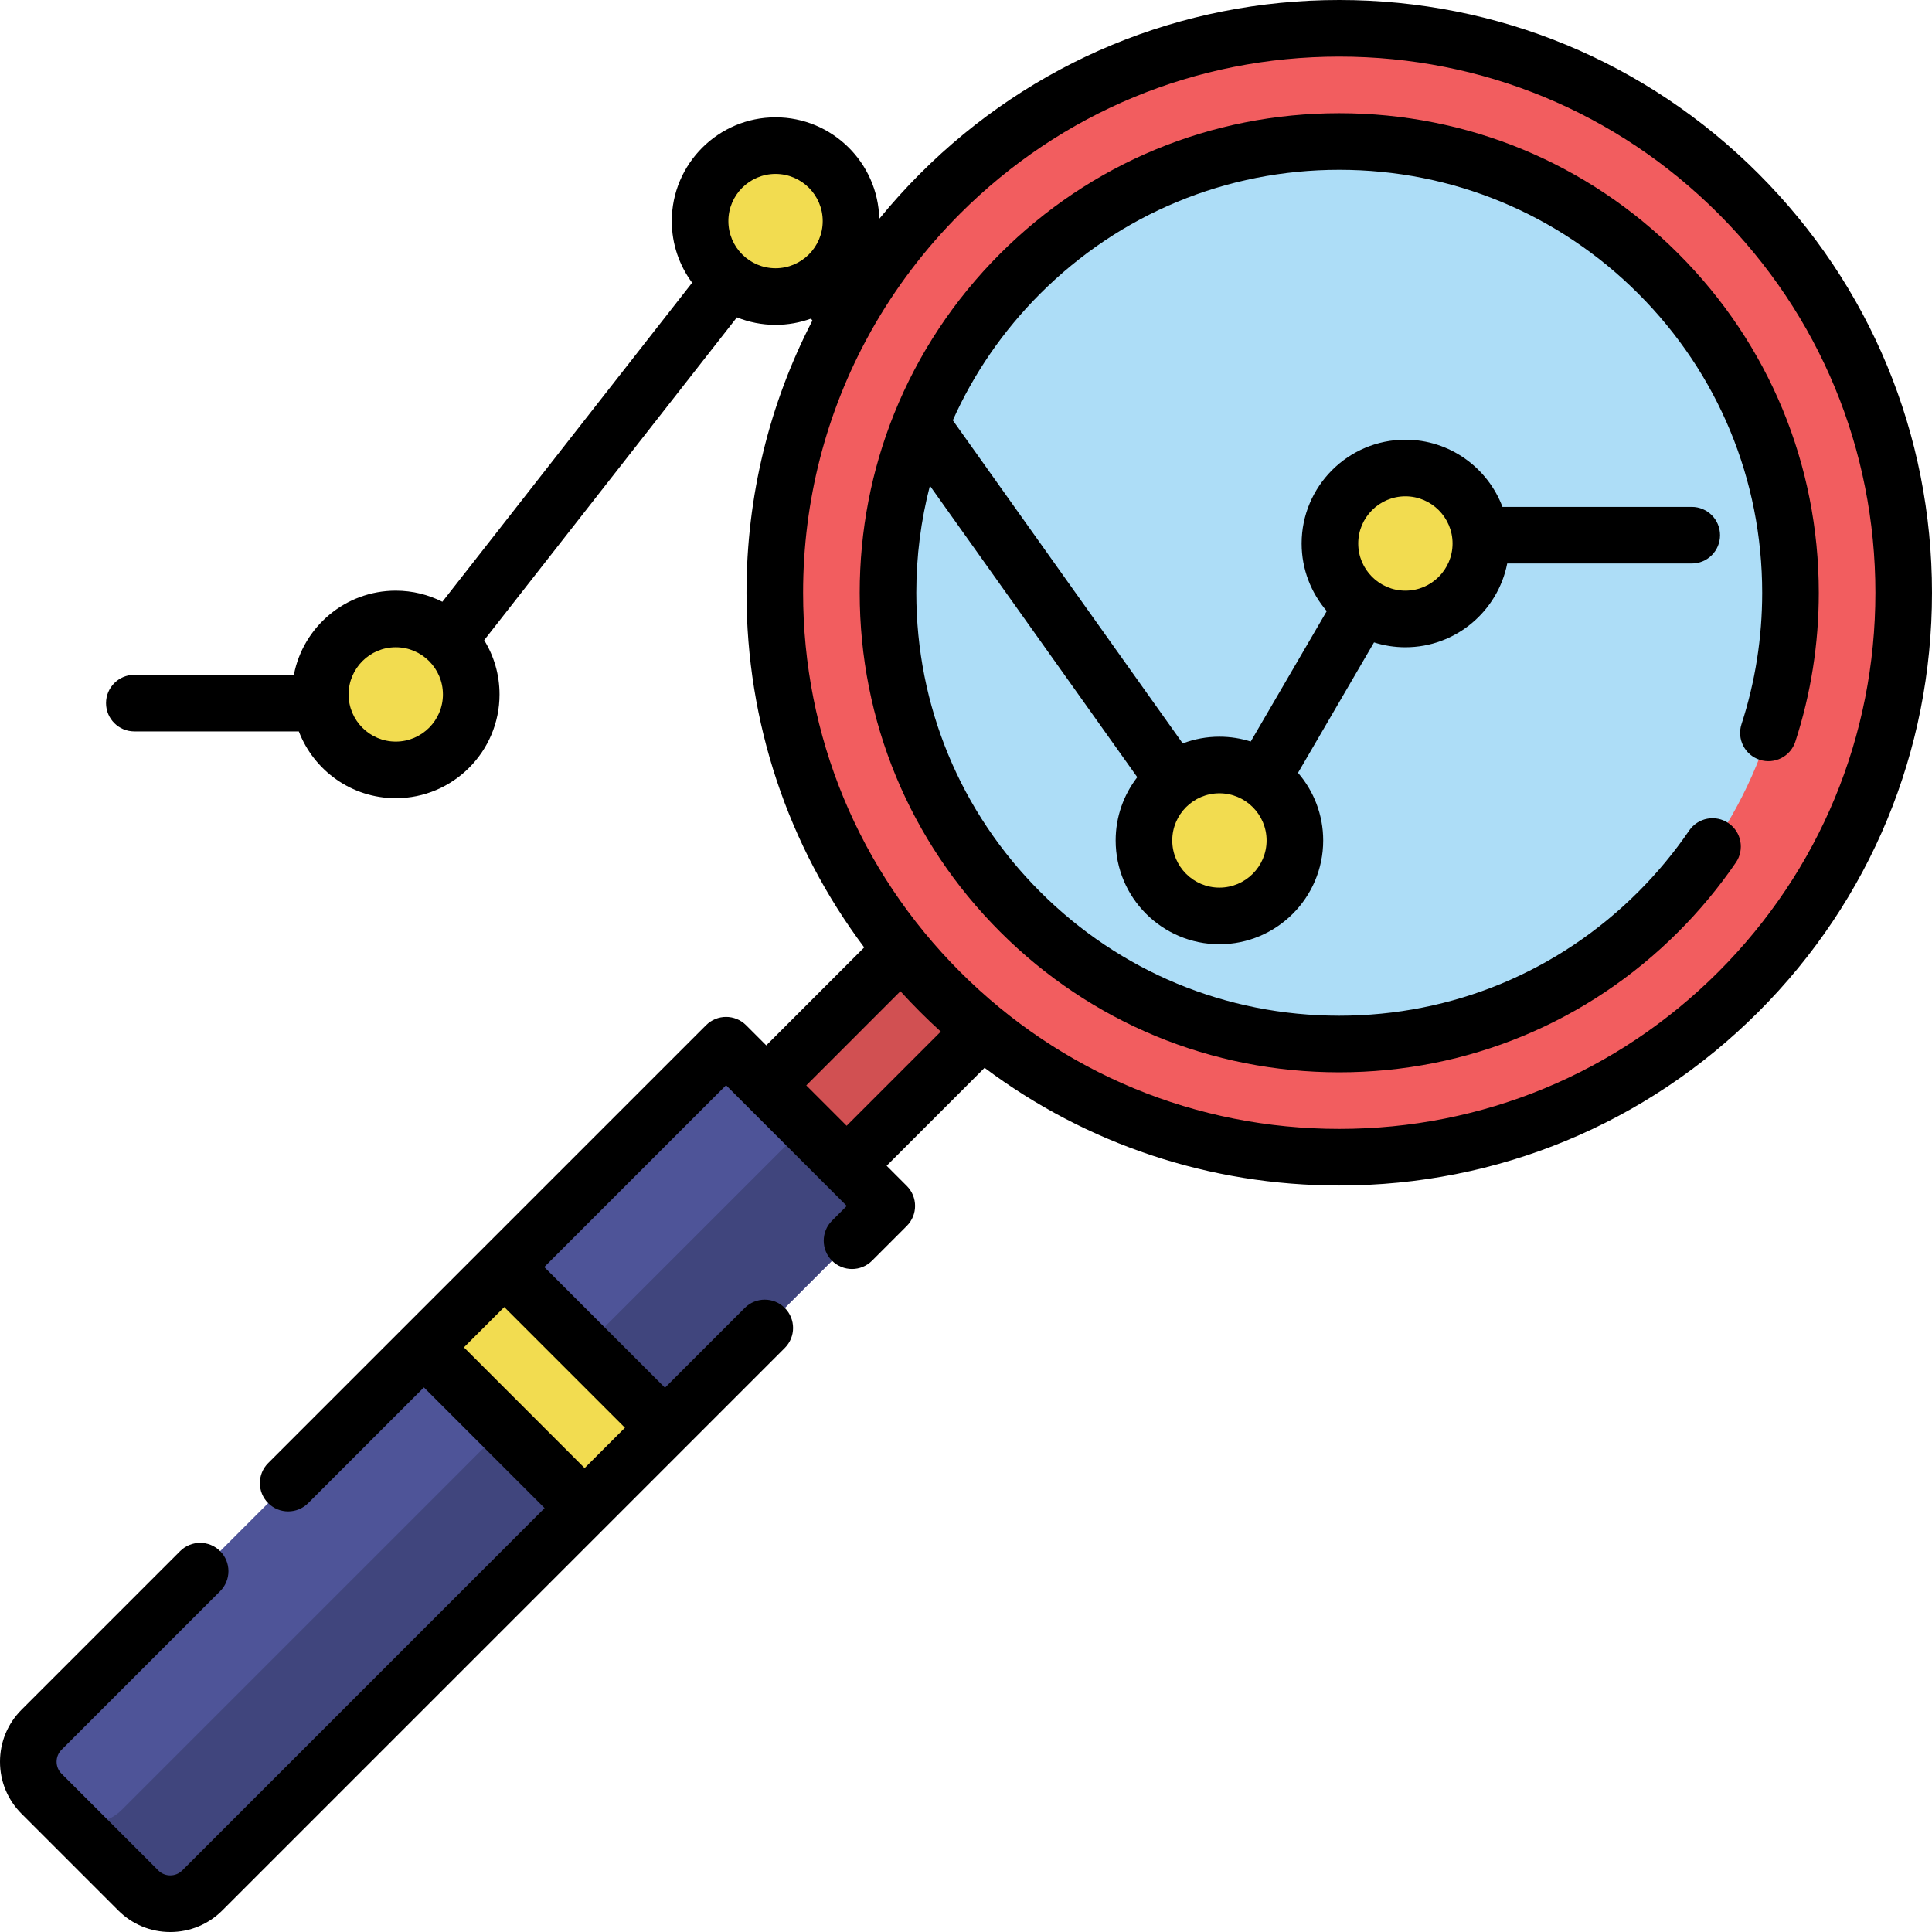 <?xml version="1.0" encoding="iso-8859-1"?>
<!-- Generator: Adobe Illustrator 19.0.0, SVG Export Plug-In . SVG Version: 6.00 Build 0)  -->
<svg version="1.1" id="Capa_1" xmlns="http://www.w3.org/2000/svg" xmlns:xlink="http://www.w3.org/1999/xlink" x="0px" y="0px"
	 viewBox="0 0 512 512" style="enable-background:new 0 0 512 512;" xml:space="preserve">
<rect x="217.076" y="240.317" transform="matrix(0.707 0.707 -0.707 0.707 265.883 -82.176)" style="fill:#D15052;" width="30.12" height="79.089"/>
<circle style="fill:#F25D5F;" cx="354.92" cy="157.09" r="149.59"/>
<path style="fill:#ADDDF7;" d="M354.915,276.67c31.942,0,61.973-12.439,84.56-35.026c22.587-22.586,35.025-52.617,35.025-84.559
	c0-31.943-12.438-61.973-35.025-84.56C416.888,49.939,386.857,37.5,354.915,37.5s-61.973,12.439-84.56,35.025
	c-22.587,22.587-35.025,52.617-35.025,84.56c0,31.942,12.438,61.973,35.025,84.559C292.942,264.231,322.973,276.67,354.915,276.67z"
	/>
<path style="fill:#4E5498;" d="M11.015,475.363l25.622,25.622c4.686,4.686,12.284,4.686,16.971,0l181.401-181.401l-42.593-42.593
	L11.015,458.392C6.328,463.079,6.328,470.677,11.015,475.363z"/>
<path style="fill:#40457D;" d="M213.662,298.237L32.261,479.639c-4.687,4.686-12.284,4.686-16.971,0l21.347,21.347
	c4.686,4.686,12.284,4.686,16.971,0l181.401-181.401L213.662,298.237z"/>
<g>
	
		<rect x="114.162" y="352.665" transform="matrix(0.707 0.707 -0.707 0.707 302.28 5.682)" style="fill:#F2DC50;" width="60.239" height="30.12"/>
	<circle style="fill:#F2DC50;" cx="104.88" cy="184.03" r="20"/>
	<circle style="fill:#F2DC50;" cx="205.53" cy="58.59" r="20"/>
	<circle style="fill:#F2DC50;" cx="323.16" cy="222.73" r="20"/>
	<circle style="fill:#F2DC50;" cx="372.44" cy="144.03" r="20"/>
</g>
<path d="M465.991,46.009C436.321,16.34,396.874,0,354.915,0s-81.406,16.34-111.076,46.009c-3.835,3.835-7.443,7.837-10.826,11.983
	c-0.321-14.887-12.522-26.902-27.485-26.902c-15.163,0-27.5,12.337-27.5,27.5c0,6.114,2.008,11.766,5.396,16.338l-66.192,84.544
	c-3.717-1.877-7.911-2.941-12.351-2.941c-13.385,0-24.562,9.615-27,22.3H35.6c-4.143,0-7.5,3.357-7.5,7.5s3.357,7.5,7.5,7.5h43.593
	c3.957,10.337,13.977,17.7,25.688,17.7c15.163,0,27.5-12.337,27.5-27.5c0-5.267-1.491-10.191-4.07-14.378l66.978-85.548
	c3.167,1.276,6.621,1.985,10.24,1.985c3.299,0,6.464-0.585,9.397-1.655l0.37,0.52c-11.411,22.026-17.465,46.611-17.465,72.13
	c0,34.341,10.951,66.995,31.191,93.988l-25.954,25.962l-5.347-5.347c-2.93-2.928-7.678-2.928-10.607,0l0,0L71.066,387.733l0,0
	c-2.929,2.93-2.929,7.678,0,10.607c1.465,1.464,3.385,2.196,5.304,2.196s3.839-0.732,5.304-2.196l30.663-30.663l31.986,31.986
	l-96.019,96.019c-0.85,0.85-1.979,1.317-3.182,1.317c-1.201,0-2.331-0.468-3.182-1.318L16.318,470.06
	c-0.85-0.85-1.318-1.98-1.318-3.182s0.468-2.332,1.318-3.182l42.022-42.022c2.929-2.93,2.929-7.678,0-10.607
	c-2.93-2.928-7.678-2.928-10.607,0L5.712,453.089C2.028,456.771,0,461.669,0,466.878c0,5.208,2.028,10.105,5.712,13.789
	l25.622,25.621c3.683,3.684,8.579,5.712,13.788,5.712c5.21,0,10.106-2.028,13.789-5.711l149.064-149.063
	c2.929-2.93,2.929-7.678,0-10.607c-2.929-2.927-7.677-2.929-10.607,0l-21.142,21.142l-31.987-31.986l48.176-48.176l31.986,31.986
	l-3.909,3.91c-2.929,2.929-2.929,7.678,0.001,10.606c2.928,2.928,7.677,2.929,10.606-0.001l9.212-9.213
	c2.929-2.929,2.929-7.677,0-10.606l-5.339-5.339l25.955-25.962c26.992,20.239,59.646,31.19,93.987,31.19
	c41.959,0,81.406-16.34,111.076-46.009c29.67-29.67,46.01-69.117,46.01-111.076S495.66,75.679,465.991,46.009z M165.62,378.367
	l-10.69,10.69l-31.986-31.986l10.689-10.689L165.62,378.367z M104.881,196.53c-6.893,0-12.5-5.607-12.5-12.5s5.607-12.5,12.5-12.5
	s12.5,5.607,12.5,12.5S111.773,196.53,104.881,196.53z M193.028,58.59c0-6.893,5.607-12.5,12.5-12.5s12.5,5.607,12.5,12.5
	s-5.607,12.5-12.5,12.5S193.028,65.482,193.028,58.59z M224.367,298.335l-10.694-10.694l24.947-24.954
	c1.691,1.859,3.429,3.685,5.219,5.474c1.79,1.79,3.617,3.528,5.476,5.22L224.367,298.335z M455.384,257.554
	c-26.836,26.837-62.517,41.616-100.469,41.616s-73.633-14.779-100.469-41.616c-26.837-26.836-41.616-62.517-41.616-100.469
	c0-24.407,6.122-47.871,17.623-68.651c0.164-0.258,0.31-0.525,0.44-0.799c6.31-11.228,14.196-21.663,23.553-31.019
	C281.282,29.779,316.963,15,354.915,15s73.633,14.779,100.469,41.616C482.221,83.452,497,119.133,497,157.085
	S482.221,230.718,455.384,257.554z"/>
<path d="M444.778,67.223C420.774,43.22,388.86,30,354.915,30s-65.858,13.219-89.863,37.222
	c-12.302,12.302-21.763,26.686-28.071,42.352c-0.018,0.046-0.038,0.091-0.055,0.137c-5.964,14.863-9.095,30.876-9.095,47.374
	c0,33.946,13.219,65.859,37.222,89.863c24.004,24.003,55.918,37.223,89.863,37.223s65.859-13.22,89.863-37.223
	c5.654-5.655,10.786-11.839,15.255-18.38c2.336-3.421,1.457-8.087-1.963-10.424c-3.42-2.336-8.088-1.457-10.424,1.963
	c-3.944,5.774-8.478,11.236-13.476,16.233c-21.17,21.171-49.317,32.83-79.256,32.83s-58.086-11.659-79.256-32.83
	c-21.17-21.17-32.829-49.316-32.829-79.256c0-9.701,1.231-19.21,3.606-28.358l54.954,77.234c-3.588,4.646-5.729,10.462-5.729,16.772
	c0,15.163,12.337,27.5,27.5,27.5s27.5-12.337,27.5-27.5c0-6.846-2.52-13.11-6.674-17.928l20.142-34.562
	c2.625,0.835,5.418,1.288,8.316,1.288c13.35,0,24.505-9.565,26.982-22.2h48.903c4.143,0,7.5-3.357,7.5-7.5s-3.357-7.5-7.5-7.5
	h-50.158c-3.931-10.39-13.979-17.8-25.728-17.8c-15.163,0-27.5,12.337-27.5,27.5c0,6.838,2.515,13.096,6.66,17.913l-20.147,34.571
	c-2.619-0.831-5.406-1.282-8.296-1.282c-3.423,0-6.7,0.634-9.726,1.782l-60.928-85.63c5.516-12.347,13.302-23.707,23.151-33.556
	C296.829,56.659,324.977,45,354.915,45s58.086,11.659,79.257,32.83C455.341,98.999,467,127.146,467,157.086
	c0,11.922-1.844,23.635-5.48,34.814c-1.281,3.939,0.873,8.171,4.812,9.452c3.938,1.28,8.171-0.872,9.452-4.812
	c4.125-12.681,6.217-25.955,6.217-39.455C482,123.139,468.781,91.225,444.778,67.223z M372.444,131.53c6.893,0,12.5,5.607,12.5,12.5
	s-5.607,12.5-12.5,12.5s-12.5-5.607-12.5-12.5S365.552,131.53,372.444,131.53z M335.661,222.732c0,6.893-5.607,12.5-12.5,12.5
	s-12.5-5.607-12.5-12.5s5.607-12.5,12.5-12.5S335.661,215.84,335.661,222.732z"/>
<g>
</g>
<g>
</g>
<g>
</g>
<g>
</g>
<g>
</g>
<g>
</g>
<g>
</g>
<g>
</g>
<g>
</g>
<g>
</g>
<g>
</g>
<g>
</g>
<g>
</g>
<g>
</g>
<g>
</g>
</svg>
